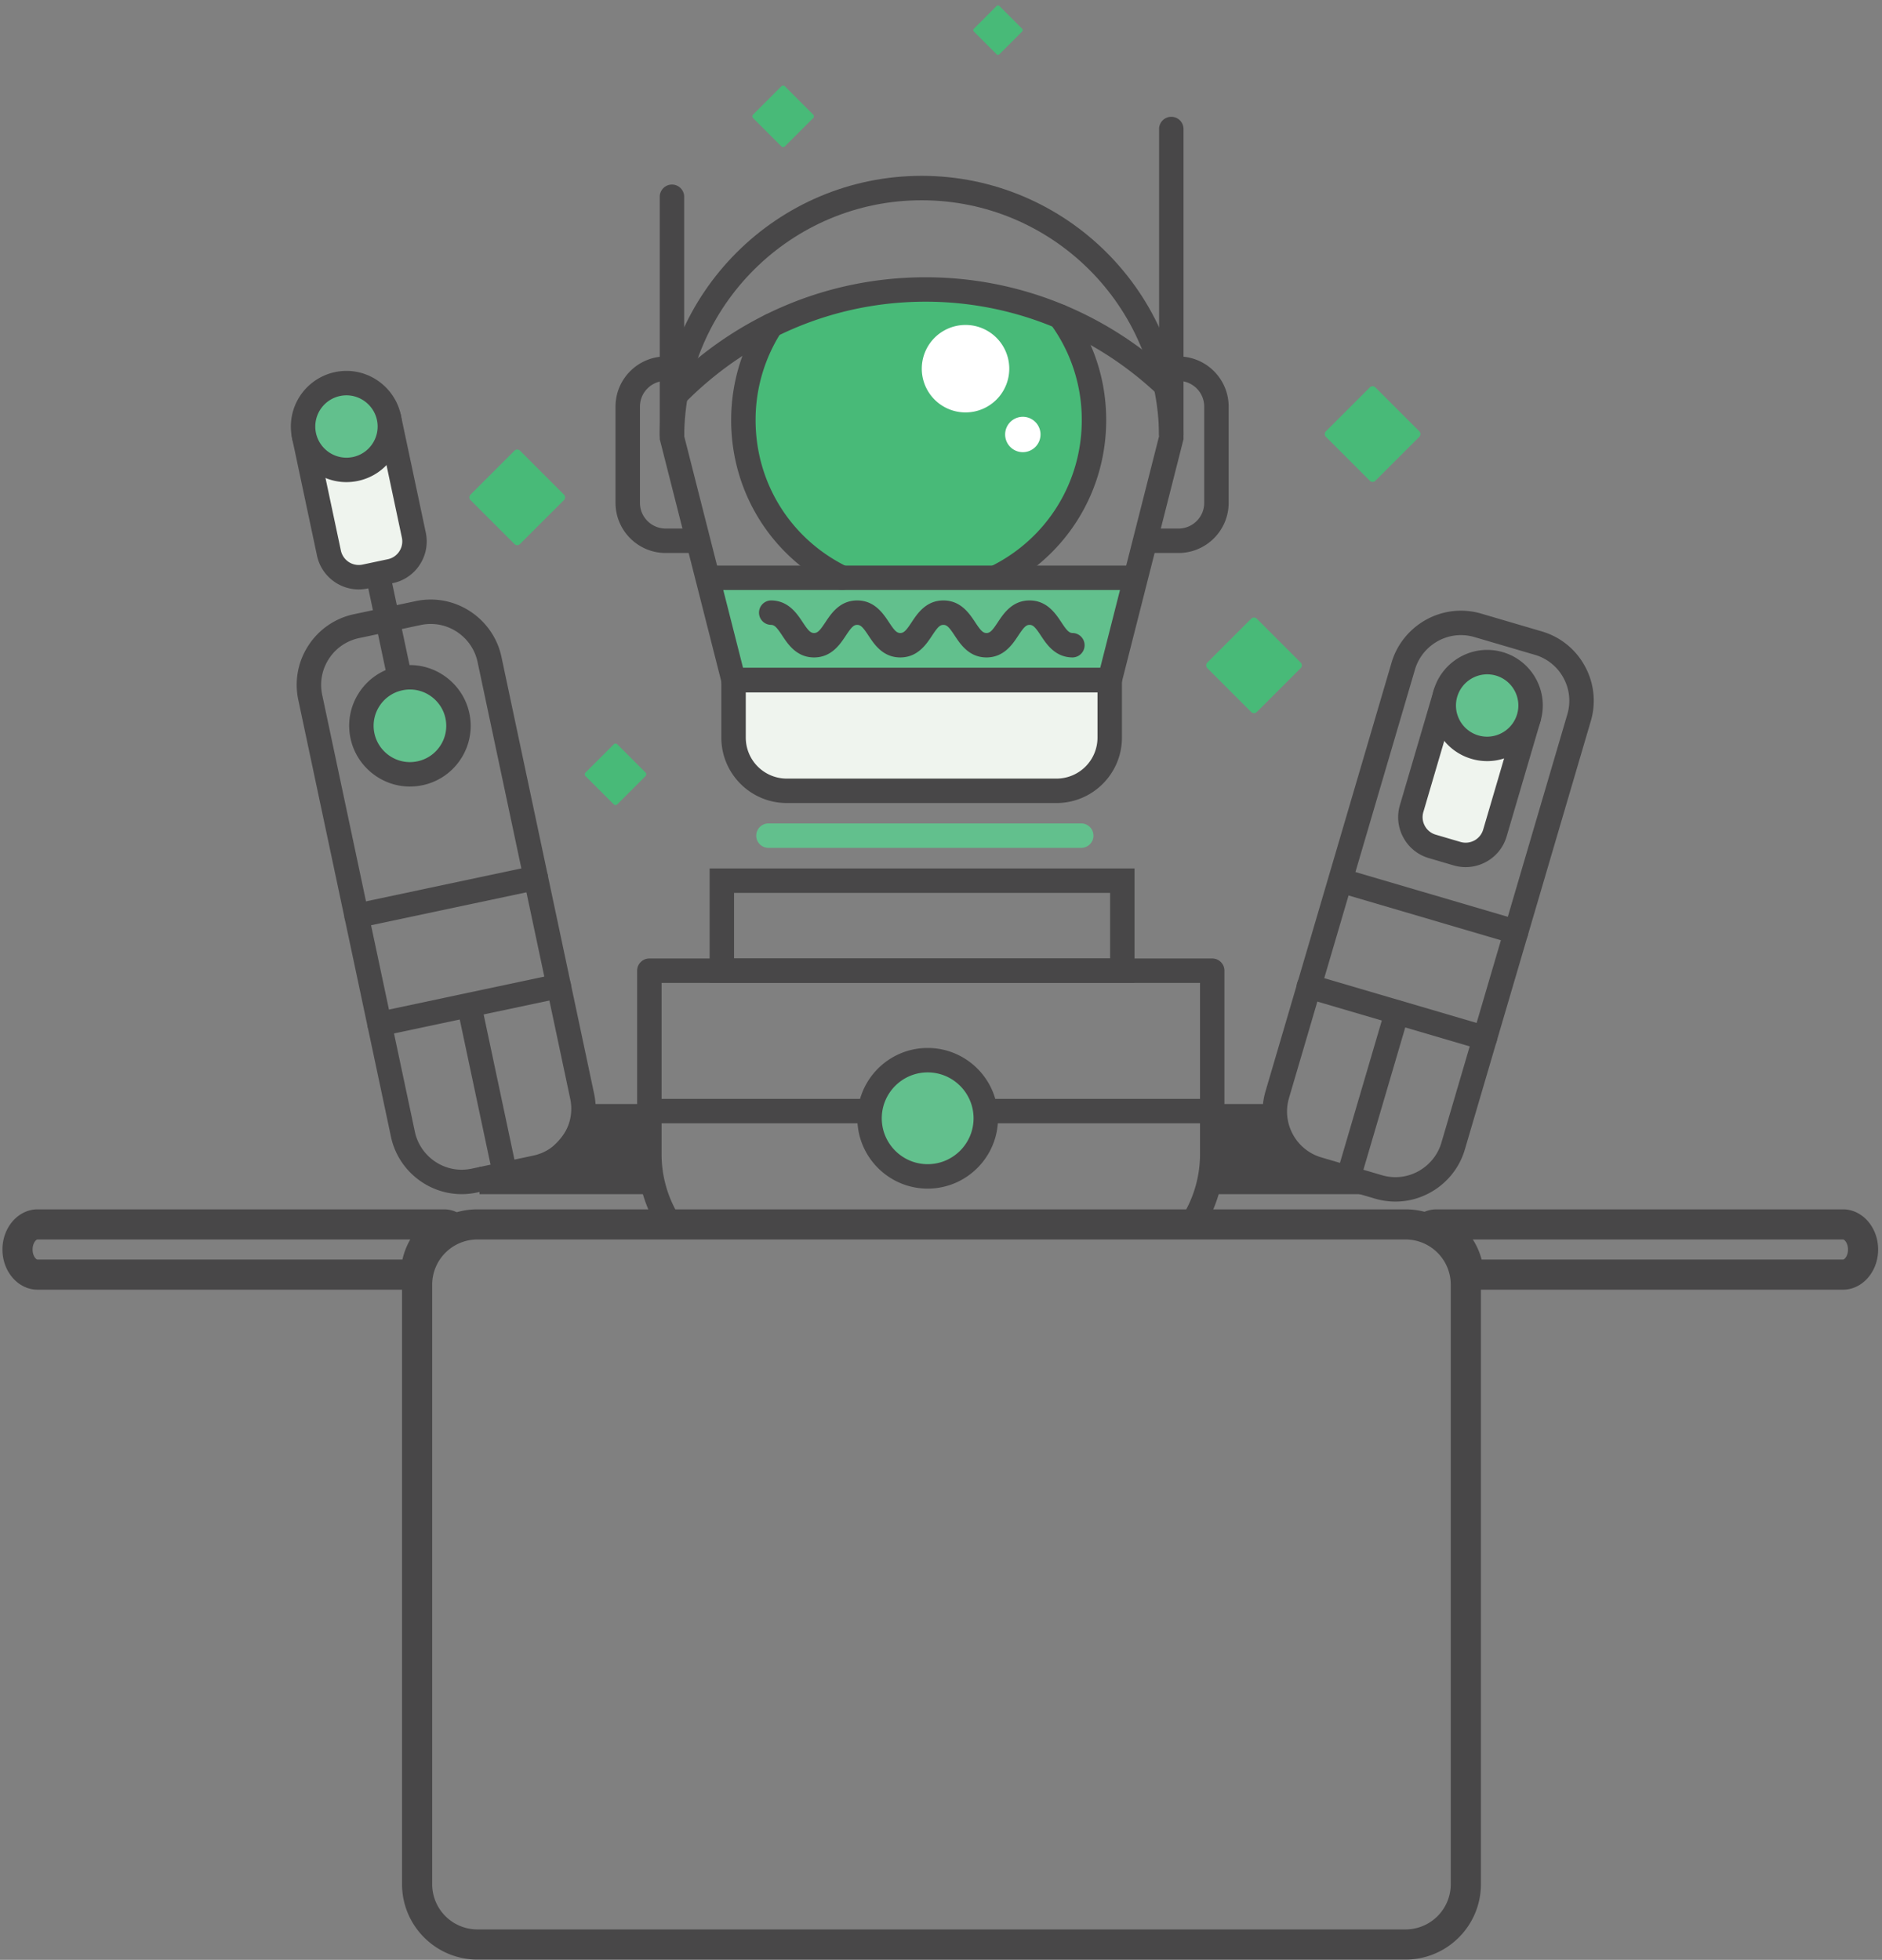 <svg width="289" height="301" xmlns="http://www.w3.org/2000/svg"><rect width="100%" height="100%" fill="#808080" stroke="none"/><g fill-rule="nonzero" fill="none"><path d="M99.715 170.644h86.434" fill="#62C08D"/><path fill="#484748" d="M99.715 168.768h86.434v3.752H99.715z"/><path d="M183.173 189.619h-80.48c-.65 0-1.254-.337-1.595-.89a21.8 21.8 0 01-3.258-11.478v-28.169c0-1.036.84-1.876 1.876-1.876h86.434c1.036 0 1.876.84 1.876 1.876v28.169c0 4.063-1.127 8.032-3.259 11.478-.341.553-.946.89-1.594.89zm-79.401-3.751h78.321a18.077 18.077 0 002.181-8.616V150.96h-82.682v26.292a18.064 18.064 0 002.18 8.616z" fill="#484748"/><path d="M151.377 171.749a8.925 8.925 0 10-17.85 0 8.925 8.925 0 0017.85 0" fill="#62C08D"/><path d="M142.452 182.55c-5.954 0-10.798-4.846-10.798-10.801 0-5.953 4.844-10.799 10.798-10.799 5.955 0 10.8 4.846 10.8 10.799 0 5.955-4.845 10.801-10.8 10.801zm0-17.848c-3.885 0-7.047 3.162-7.047 7.047 0 3.887 3.162 7.049 7.047 7.049 3.887 0 7.048-3.162 7.048-7.049 0-3.885-3.161-7.047-7.048-7.047zM87.862 169.563a6.97 6.97 0 01-.884 3.981c-2.196 3.866-7.386 6.259-11.775 5.908a8.86 8.86 0 01-1.565-.274v4.222h27.076v-13.837H87.862z" fill="#484748"/><path d="M72.045 154.358l5.506 25.959" fill="#62C08D"/><path d="M77.549 182.193a1.876 1.876 0 01-1.833-1.487l-5.506-25.959a1.877 1.877 0 013.67-.779l5.506 25.96a1.877 1.877 0 01-1.837 2.265zM58 88.134l4.949 23.338L58 88.134zm4.947 25.215a1.876 1.876 0 01-1.833-1.488l-4.95-23.338a1.876 1.876 0 113.67-.778l4.95 23.338a1.876 1.876 0 01-1.837 2.266z" fill="#484748"/><path d="M70.892 183.4c-5.208 0-9.772-3.703-10.854-8.804l-14.231-67.1a11.03 11.03 0 011.553-8.357 11.037 11.037 0 017.007-4.81l9.469-2.008c.762-.162 1.54-.243 2.313-.243 5.207 0 9.771 3.701 10.853 8.802l14.231 67.101c1.271 5.99-2.569 11.896-8.558 13.167l-9.47 2.008c-.762.161-1.54.244-2.313.244zm-4.743-87.57c-.512 0-1.029.055-1.535.161L55.145 98a7.302 7.302 0 00-4.64 3.185 7.307 7.307 0 00-1.028 5.534l14.231 67.1c.717 3.378 3.738 5.83 7.185 5.83.512 0 1.028-.055 1.535-.162l9.47-2.008c3.966-.842 6.508-4.752 5.667-8.72l-14.231-67.101c-.719-3.378-3.74-5.828-7.185-5.828z" fill="#484748"/><path d="M55.662 113.017a7.45 7.45 0 1014.577-3.091 7.45 7.45 0 00-14.577 3.091" fill="#62C08D"/><path d="M62.942 120.799c-4.374 0-8.207-3.109-9.115-7.394a9.263 9.263 0 011.304-7.017 9.262 9.262 0 015.884-4.039 9.291 9.291 0 011.942-.205c4.374 0 8.207 3.109 9.116 7.393a9.26 9.26 0 01-1.304 7.017 9.259 9.259 0 01-5.884 4.041 9.513 9.513 0 01-1.943.204zm.015-14.903c-.388 0-.78.041-1.164.122a5.546 5.546 0 00-3.517 2.415 5.535 5.535 0 00-.779 4.194c.543 2.561 2.833 4.42 5.445 4.42.389 0 .78-.042 1.164-.123a5.542 5.542 0 003.518-2.415 5.534 5.534 0 00.779-4.194c-.544-2.56-2.834-4.419-5.446-4.419zM58.28 159.153a1.876 1.876 0 01-.387-3.711l27.526-5.84a1.876 1.876 0 11.778 3.671l-27.525 5.838c-.129.028-.26.042-.392.042zm-3.524-16.619a1.877 1.877 0 01-.387-3.712l27.525-5.837a1.875 1.875 0 11.779 3.669l-27.525 5.839c-.129.027-.26.041-.392.041z" fill="#484748"/><path d="M59.718 64.122l3.83 18.058a4.677 4.677 0 01-3.605 5.545l-3.885.824a4.678 4.678 0 01-5.546-3.605l-3.83-18.057" fill="#EFF4EE"/><path d="M55.087 90.527c-3.029 0-5.757-2.117-6.41-5.194l-3.831-18.058a1.876 1.876 0 013.67-.778l3.83 18.057a2.808 2.808 0 003.322 2.159l3.884-.824a2.785 2.785 0 001.768-1.214c.407-.622.548-1.38.392-2.107L57.883 64.51a1.875 1.875 0 113.669-.779l3.83 18.058a6.515 6.515 0 01-.917 4.932 6.502 6.502 0 01-4.134 2.838l-3.885.824c-.454.097-.91.143-1.359.144z" fill="#484748"/><path d="M46.682 66.887a6.664 6.664 0 0013.036-2.764 6.663 6.663 0 00-13.036 2.764" fill="#62C08D"/><path d="M53.194 74.045c-4.004 0-7.515-2.848-8.347-6.77a8.55 8.55 0 018.361-10.311c4.004 0 7.514 2.846 8.346 6.767a8.49 8.49 0 01-1.194 6.428 8.487 8.487 0 01-5.389 3.699 8.657 8.657 0 01-1.777.187zm.014-13.329a4.792 4.792 0 00-4.69 5.782 4.81 4.81 0 004.677 3.796c.333 0 .669-.036.999-.105a4.765 4.765 0 003.021-2.075 4.759 4.759 0 00.67-3.603c-.468-2.198-2.435-3.795-4.677-3.795z" fill="#484748"/><path d="M227.845 191.905v-26.538" fill="#62C08D"/><path d="M209.501 182.266c-2.878-2.132-6.376-3.088-9.379-5.003-2.63-1.677-3.938-4.783-3.172-7.699h-10.251V183.4h27.077v-.214c-1.489.244-3.021.006-4.275-.92z" fill="#484748"/><path d="M214.286 184.543c-1.058 0-2.113-.151-3.136-.452l-9.288-2.73a11.032 11.032 0 01-6.615-5.336 11.03 11.03 0 01-.906-8.45l19.346-65.809c1.38-4.695 5.76-7.975 10.649-7.975 1.058 0 2.112.151 3.136.453l9.286 2.729a11.035 11.035 0 016.617 5.336 11.022 11.022 0 01.905 8.45l-19.345 65.809c-1.379 4.696-5.758 7.975-10.649 7.975zm10.05-87.001c-3.236 0-6.137 2.172-7.051 5.281l-19.344 65.809a7.302 7.302 0 00.599 5.597 7.3 7.3 0 004.381 3.532l9.287 2.73c.68.199 1.378.301 2.078.301 3.236 0 6.138-2.172 7.051-5.282l19.346-65.809a7.3 7.3 0 00-.602-5.596 7.3 7.3 0 00-4.38-3.533l-9.287-2.729a7.397 7.397 0 00-2.078-.301z" fill="#484748"/><path d="M228.018 161.31c-.174 0-.354-.025-.529-.077l-26.995-7.935a1.876 1.876 0 111.058-3.599l26.995 7.936a1.875 1.875 0 01-.529 3.675zm4.791-16.299a1.83 1.83 0 01-.529-.077l-26.995-7.935a1.877 1.877 0 011.058-3.6l26.995 7.937a1.875 1.875 0 01-.529 3.675z" fill="#484748"/><path d="M207.035 182.802a1.876 1.876 0 01-1.799-2.404l7.485-25.46a1.876 1.876 0 013.599 1.057l-7.485 25.46a1.879 1.879 0 01-1.8 1.347z" fill="#484748"/><path d="M221.976 106.474l-5.204 17.708a4.677 4.677 0 003.168 5.808l3.811 1.12a4.675 4.675 0 005.806-3.169l5.206-17.708" fill="#EFF4EE"/><path d="M225.064 133.177c-.61 0-1.229-.087-1.845-.268l-3.81-1.12a6.496 6.496 0 01-3.904-3.148 6.506 6.506 0 01-.535-4.987l5.205-17.708a1.876 1.876 0 013.599 1.057l-5.204 17.708a2.79 2.79 0 00.228 2.134 2.787 2.787 0 001.67 1.346l3.81 1.12a2.806 2.806 0 003.479-1.899l5.205-17.707a1.876 1.876 0 013.599 1.057l-5.205 17.709c-.838 2.851-3.46 4.705-6.292 4.706z" fill="#484748"/><path d="M234.762 110.232a6.662 6.662 0 01-13.017-1.17 6.663 6.663 0 1113.017 1.17" fill="#62C08D"/><path d="M228.371 116.894a8.48 8.48 0 01-2.41-.349 8.482 8.482 0 01-5.088-4.102 8.48 8.48 0 01-.697-6.499c1.062-3.61 4.431-6.131 8.191-6.131.813 0 1.624.116 2.41.348a8.486 8.486 0 015.087 4.103 8.477 8.477 0 01.696 6.498c-1.061 3.61-4.428 6.132-8.189 6.132zm-.004-13.33a4.817 4.817 0 00-4.593 3.438 4.756 4.756 0 00.392 3.643 4.764 4.764 0 002.852 2.301c.443.13.898.195 1.354.195a4.813 4.813 0 004.59-3.438 4.751 4.751 0 00-.391-3.643 4.76 4.76 0 00-2.85-2.301 4.898 4.898 0 00-1.354-.195zM174.22 150.96h-65.25v-17.581h65.25v17.581zm-61.498-3.753h57.747v-10.076h-57.747v10.076z" fill="#484748"/><path d="M165.97 130.218h-47.967a1.876 1.876 0 010-3.752h47.967a1.877 1.877 0 110 3.752zM108.851 88.74h60.291l5.109 1.95-3.843 13.759h-57.763l-3.794-15.709z" fill="#62C08D"/><path d="M162.242 121.455H120.81a8.165 8.165 0 01-8.165-8.166v-8.839h57.763v8.839a8.165 8.165 0 01-8.166 8.166" fill="#EFF4EE"/><path d="M162.242 123.331H120.81c-5.536 0-10.041-4.505-10.041-10.042v-10.715h61.515v10.715c0 5.537-4.504 10.042-10.042 10.042zm-47.721-17.005v6.963a6.296 6.296 0 006.289 6.29h41.432a6.296 6.296 0 006.291-6.29v-6.963h-54.012z" fill="#484748"/><path d="M130.937 88.74c-9.068-3.982-15.401-13.042-15.401-23.581a25.626 25.626 0 015.879-16.375c4.721-5.722 34.424-6.013 39.141-.688a25.644 25.644 0 016.466 17.063c0 10.539-6.332 19.598-15.399 23.581" fill="#48BA78"/><path d="M129.308 90.615c-.275 0-.555-.061-.819-.189-10-4.864-16.213-14.792-16.213-25.907 0-5.52 1.566-10.882 4.529-15.51a1.876 1.876 0 113.159 2.025 24.956 24.956 0 00-3.936 13.485c0 9.667 5.403 18.302 14.102 22.533a1.877 1.877 0 01-.822 3.563zm23.808-.136a1.875 1.875 0 01-.842-3.554c8.538-4.277 13.843-12.863 13.843-22.407a24.858 24.858 0 00-4.84-14.803 1.876 1.876 0 013.025-2.219c3.642 4.963 5.566 10.849 5.566 17.021 0 10.973-6.098 20.844-15.914 25.761-.26.132-.547.2-.838.201z" fill="#484748"/><path d="M171.867 106.325h-60.681l-9.874-38.871v-.234c0-22.174 18.04-40.215 40.214-40.215s40.215 18.041 40.215 40.215v.234l-9.874 38.871zm-57.763-3.751h54.845l9.04-35.586c-.125-19.999-16.434-36.23-36.463-36.23-20.028 0-36.336 16.231-36.461 36.23l9.039 35.586z" fill="#484748"/><path d="M103.188 68.54a1.876 1.876 0 01-1.876-1.874V30.178a1.876 1.876 0 013.751 0v36.488a1.874 1.874 0 01-1.875 1.874zm76.678 0a1.876 1.876 0 01-1.877-1.874v-46.79a1.877 1.877 0 113.752 0v46.79c0 1.034-.84 1.874-1.875 1.874z" fill="#484748"/><path d="M106.174 84.929h-3.957c-4.245 0-7.698-3.453-7.698-7.698V62.446c0-4.244 3.453-7.698 7.698-7.698h1.677a1.877 1.877 0 010 3.753h-1.677a3.95 3.95 0 00-3.947 3.945V77.23a3.95 3.95 0 003.947 3.946h3.957a1.877 1.877 0 010 3.753zm74.8 0h-3.958a1.876 1.876 0 010-3.752h3.958a3.95 3.95 0 003.946-3.946V62.446a3.95 3.95 0 00-3.946-3.945h-1.677a1.877 1.877 0 010-3.753h1.677c4.244 0 7.698 3.454 7.698 7.698V77.23c0 4.246-3.454 7.699-7.698 7.699z" fill="#484748"/><path d="M103.6 62.683a1.876 1.876 0 01-1.342-3.186c10.649-10.907 24.81-16.913 39.876-16.913 14.188 0 27.747 5.414 38.176 15.243a1.876 1.876 0 01-2.573 2.731c-9.73-9.172-22.375-14.224-35.603-14.224-14.046 0-27.255 5.605-37.192 15.783a1.866 1.866 0 01-1.342.566zm70.651 27.93h-65.4a1.876 1.876 0 010-3.751h65.4a1.876 1.876 0 010 3.751z" fill="#484748"/><path d="M154.983 56.625a6.717 6.717 0 11-13.434-.002 6.717 6.717 0 0113.434.002m4.798 10.041a2.716 2.716 0 11-5.431.101 2.716 2.716 0 015.431-.101" fill="#FFF"/><path d="M164.718 100.971c-2.664 0-3.994-2.011-4.874-3.342-.837-1.266-1.187-1.66-1.742-1.66-.557 0-.907.395-1.743 1.66-.881 1.331-2.211 3.342-4.873 3.342-2.663 0-3.994-2.011-4.874-3.342-.837-1.266-1.187-1.66-1.744-1.66-.558 0-.908.395-1.746 1.66-.881 1.331-2.211 3.342-4.875 3.342-2.663 0-3.993-2.011-4.873-3.342-.837-1.266-1.188-1.66-1.745-1.66-.558 0-.909.395-1.747 1.66-.881 1.331-2.212 3.342-4.875 3.342-2.664 0-3.995-2.011-4.875-3.342-.839-1.266-1.189-1.66-1.747-1.66a1.876 1.876 0 010-3.751c2.663 0 3.994 2.011 4.875 3.341.839 1.267 1.189 1.661 1.748 1.661.558 0 .909-.395 1.747-1.661.88-1.33 2.212-3.341 4.875-3.341s3.993 2.012 4.874 3.342c.837 1.266 1.188 1.66 1.744 1.66.558 0 .908-.395 1.746-1.66.881-1.331 2.212-3.342 4.875-3.342 2.664 0 3.994 2.012 4.874 3.342.837 1.266 1.187 1.66 1.744 1.66.557 0 .906-.395 1.743-1.66.881-1.33 2.21-3.342 4.873-3.342 2.661 0 3.991 2.012 4.872 3.342.837 1.266 1.187 1.66 1.744 1.66a1.876 1.876 0 01-.001 3.751zM215.839 300.956H73.307c-6.379 0-11.569-5.189-11.569-11.569v-92.083c0-6.379 5.19-11.568 11.569-11.568h142.532c6.38 0 11.569 5.189 11.569 11.568v92.083c0 6.38-5.189 11.569-11.569 11.569zM73.307 190.362a6.949 6.949 0 00-6.941 6.941v92.083a6.949 6.949 0 006.941 6.941h142.532a6.948 6.948 0 006.941-6.941v-92.083a6.949 6.949 0 00-6.941-6.941H73.307z" fill="#484748"/><path d="M283.007 198.075h-57.434a2.315 2.315 0 01-2.307-2.133c-.17-2.164-1.38-4.718-4.266-5.396a2.315 2.315 0 01-.427-4.359 4.818 4.818 0 012.003-.452h62.431c2.977 0 5.399 2.768 5.399 6.17s-2.423 6.17-5.399 6.17zm-55.489-4.627h55.489c.266 0 .771-.602.771-1.543s-.506-1.543-.771-1.543h-56.843c.61.952 1.066 1.993 1.354 3.086zm-163.697 4.627H5.775c-2.977 0-5.399-2.768-5.399-6.17s2.422-6.17 5.399-6.17h62.431c.48 0 .964.082 1.479.254a2.312 2.312 0 01.066 4.369c-2.546.93-3.539 3.448-3.619 5.493a2.313 2.313 0 01-2.311 2.224zm-.819-7.716l-57.227.003c-.265 0-.771.602-.771 1.543s.506 1.543.771 1.543h56.024a10.964 10.964 0 011.203-3.089z" fill="#484748"/><path d="M199.733 101.76a.604.604 0 010 .854l-6.741 6.741a.605.605 0 01-.855.002l-6.741-6.742a.604.604 0 010-.854l6.742-6.742a.604.604 0 01.854.001l6.741 6.74zm18.214-35.522a.605.605 0 010 .854l-6.742 6.741a.605.605 0 01-.854.002l-6.741-6.742a.603.603 0 010-.854l6.741-6.742a.603.603 0 01.854.001l6.742 6.74zM86.596 75.959a.605.605 0 010 .854l-6.742 6.741a.607.607 0 01-.855.002l-6.741-6.742a.606.606 0 010-.855L79 69.218a.604.604 0 01.854 0l6.742 6.741zm38.27-58.366a.39.39 0 010 .55l-4.334 4.333a.388.388 0 01-.549.001l-4.333-4.333a.39.39 0 010-.551l4.333-4.333a.388.388 0 01.549.001l4.334 4.332zM99.127 118.648a.39.39 0 010 .55l-4.334 4.333a.39.39 0 01-.549 0l-4.333-4.333a.39.39 0 010-.55l4.334-4.333a.387.387 0 01.549 0l4.333 4.333zM156.955 4.409a.311.311 0 010 .441l-3.482 3.482a.314.314 0 01-.442 0l-3.48-3.482a.31.31 0 010-.441l3.481-3.482a.311.311 0 01.441 0l3.482 3.482z" fill="#48BA78"/></g></svg>
